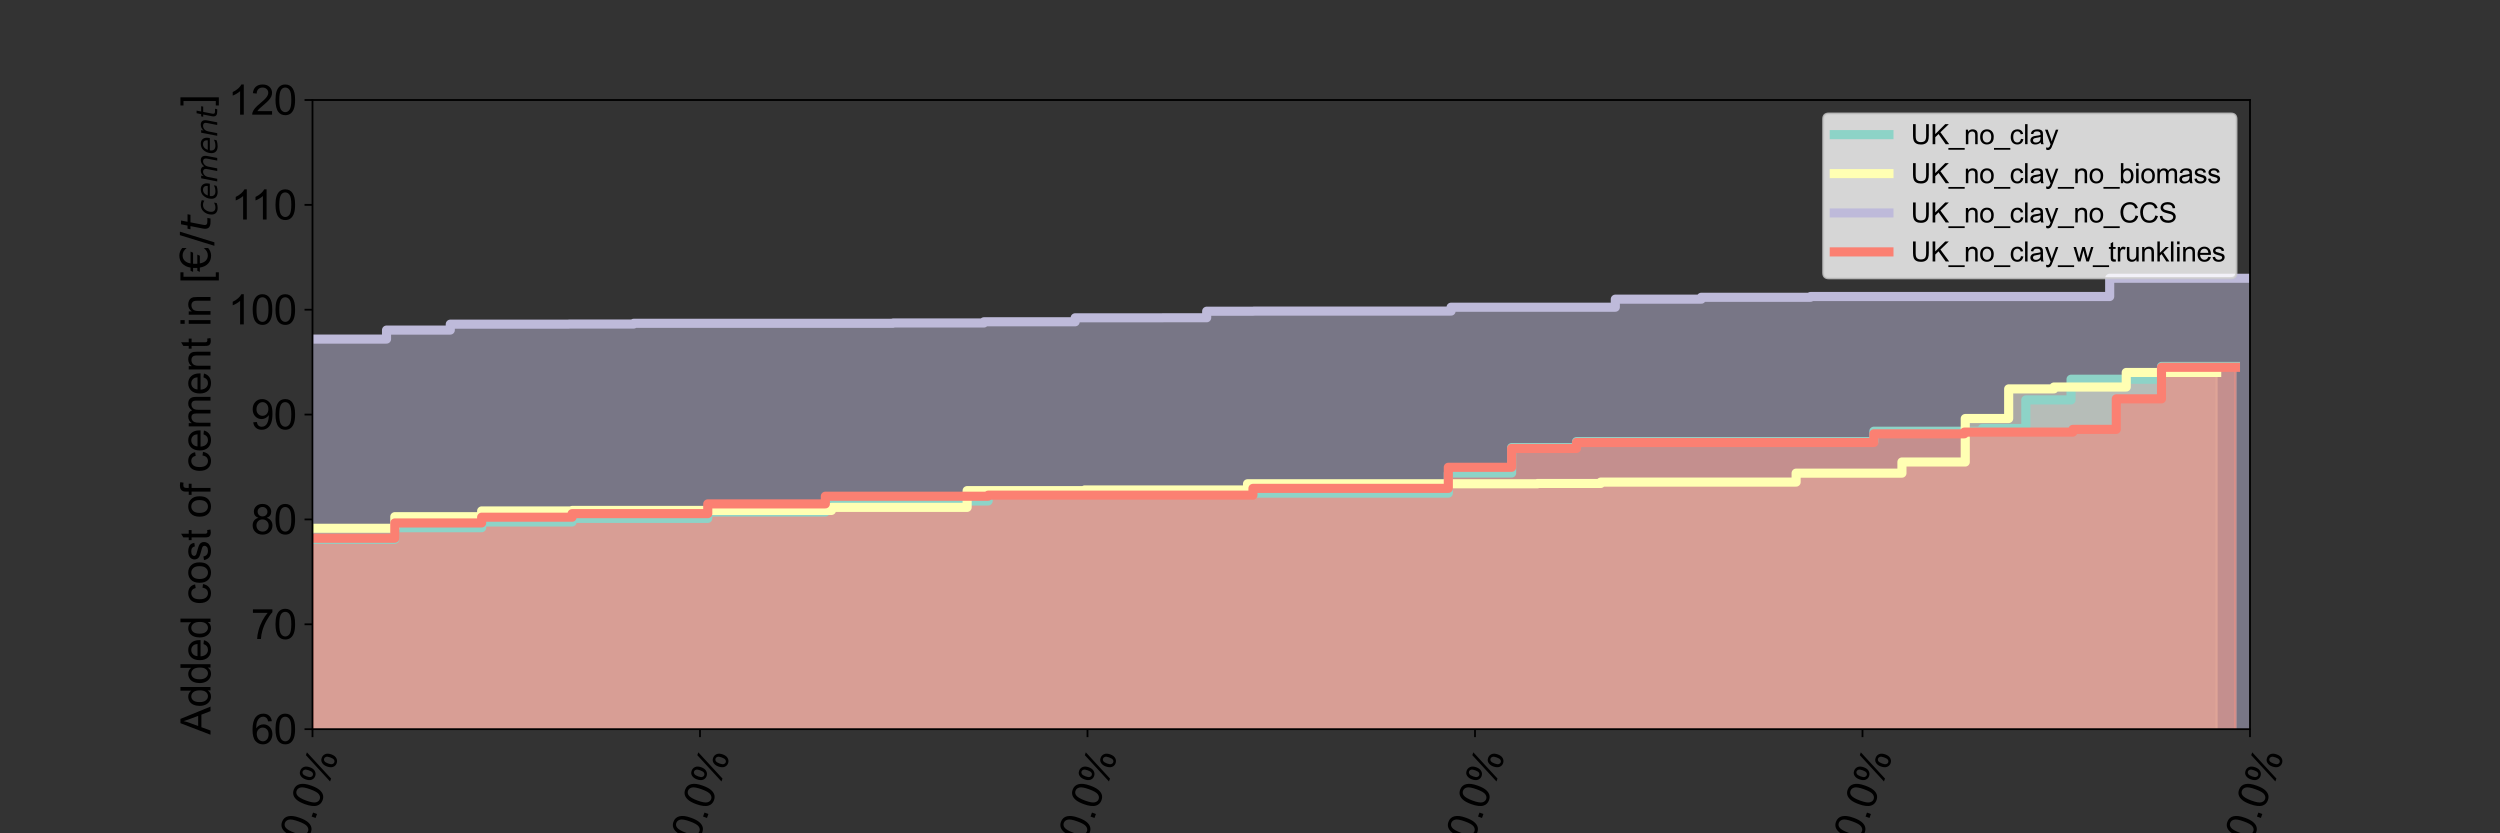 <?xml version="1.0" encoding="utf-8" standalone="no"?>
<!DOCTYPE svg PUBLIC "-//W3C//DTD SVG 1.1//EN"
  "http://www.w3.org/Graphics/SVG/1.1/DTD/svg11.dtd">
<svg xmlns:xlink="http://www.w3.org/1999/xlink" width="1097.28pt" height="365.76pt" viewBox="0 0 1097.28 365.76" xmlns="http://www.w3.org/2000/svg" version="1.1">
 <rect x="0" y="0" width="1097.28" height="365.76" fill="#333333" stroke="none"/>
 <defs>
  <style type="text/css">*{stroke-linejoin: round; stroke-linecap: butt}</style>
 </defs>
 <g id="figure_1">
  <g id="patch_1">
   <path d="M 0 365.76 
L 1097.28 365.76 
L 1097.28 0 
L 0 0 
L 0 365.76 
z
" style="fill: none"/>
  </g>
  <g id="axes_1">
   <g id="patch_2">
    <path d="M 137.16 320.04 
L 987.552 320.04 
L 987.552 43.891 
L 137.16 43.891 
L 137.16 320.04 
z
" style="fill: none"/>
   </g>
   <g id="PolyCollection_1">
    <path d="M 137.16 596.189 
L 137.16 236.701 
L 137.16 236.701 
L 173.286 236.701 
L 173.286 231.611 
L 211.397 231.611 
L 211.397 229.09 
L 251.095 229.09 
L 251.095 227.531 
L 310.643 227.531 
L 310.643 224.72 
L 362.252 224.72 
L 362.252 219.877 
L 433.71 219.877 
L 433.71 217.062 
L 549.934 217.062 
L 549.934 216.435 
L 635.683 216.435 
L 635.683 207.617 
L 663.472 207.617 
L 663.472 196.437 
L 691.946 196.437 
L 691.946 193.819 
L 822.465 193.819 
L 822.465 189.263 
L 870.104 189.263 
L 870.104 188.06 
L 889.16 188.06 
L 889.16 175.528 
L 909.009 175.528 
L 909.009 166.451 
L 948.708 166.451 
L 948.708 160.822 
L 981.169 160.822 
L 981.169 596.189 
L 981.169 596.189 
L 948.708 596.189 
L 948.708 596.189 
L 909.009 596.189 
L 909.009 596.189 
L 889.16 596.189 
L 889.16 596.189 
L 870.104 596.189 
L 870.104 596.189 
L 822.465 596.189 
L 822.465 596.189 
L 691.946 596.189 
L 691.946 596.189 
L 663.472 596.189 
L 663.472 596.189 
L 635.683 596.189 
L 635.683 596.189 
L 549.934 596.189 
L 549.934 596.189 
L 433.71 596.189 
L 433.71 596.189 
L 362.252 596.189 
L 362.252 596.189 
L 310.643 596.189 
L 310.643 596.189 
L 251.095 596.189 
L 251.095 596.189 
L 211.397 596.189 
L 211.397 596.189 
L 173.286 596.189 
L 173.286 596.189 
L 137.16 596.189 
L 137.16 596.189 
z
" clip-path="url(#p176d94749d)" style="fill: #8dd3c7; fill-opacity: 0.5; stroke: #8dd3c7; stroke-opacity: 0.5"/>
   </g>
   <g id="PolyCollection_2">
    <path d="M 137.16 596.189 
L 137.16 231.864 
L 137.16 231.864 
L 173.286 231.864 
L 173.286 226.774 
L 211.397 226.774 
L 211.397 224.253 
L 251.095 224.253 
L 251.095 224.041 
L 364.937 224.041 
L 364.937 222.694 
L 424.485 222.694 
L 424.485 215.341 
L 476.093 215.341 
L 476.093 215.04 
L 547.551 215.04 
L 547.551 212.334 
L 674.798 212.334 
L 674.798 212.198 
L 702.587 212.198 
L 702.587 211.598 
L 788.336 211.598 
L 788.336 207.673 
L 834.784 207.673 
L 834.784 202.78 
L 862.573 202.78 
L 862.573 183.693 
L 881.628 183.693 
L 881.628 170.691 
L 901.478 170.691 
L 901.478 169.871 
L 933.237 169.871 
L 933.237 163.478 
L 972.935 163.478 
L 972.935 596.189 
L 972.935 596.189 
L 933.237 596.189 
L 933.237 596.189 
L 901.478 596.189 
L 901.478 596.189 
L 881.628 596.189 
L 881.628 596.189 
L 862.573 596.189 
L 862.573 596.189 
L 834.784 596.189 
L 834.784 596.189 
L 788.336 596.189 
L 788.336 596.189 
L 702.587 596.189 
L 702.587 596.189 
L 674.798 596.189 
L 674.798 596.189 
L 547.551 596.189 
L 547.551 596.189 
L 476.093 596.189 
L 476.093 596.189 
L 424.485 596.189 
L 424.485 596.189 
L 364.937 596.189 
L 364.937 596.189 
L 251.095 596.189 
L 251.095 596.189 
L 211.397 596.189 
L 211.397 596.189 
L 173.286 596.189 
L 173.286 596.189 
L 137.16 596.189 
L 137.16 596.189 
z
" clip-path="url(#p176d94749d)" style="fill: #ffffb3; fill-opacity: 0.5; stroke: #ffffb3; stroke-opacity: 0.5"/>
   </g>
   <g id="PolyCollection_3">
    <path d="M 137.16 596.189 
L 137.16 148.825 
L 137.16 148.825 
L 169.65 148.825 
L 169.65 144.875 
L 197.633 144.875 
L 197.633 142.284 
L 249.655 142.284 
L 249.655 142.232 
L 278.116 142.232 
L 278.116 141.906 
L 391.972 141.906 
L 391.972 141.759 
L 431.87 141.759 
L 431.87 141.232 
L 471.903 141.232 
L 471.903 139.488 
L 510.36 139.488 
L 510.36 139.459 
L 529.622 139.459 
L 529.622 136.601 
L 550.271 136.601 
L 550.271 136.547 
L 636.891 136.547 
L 636.891 134.839 
L 708.979 134.839 
L 708.979 131.309 
L 746.722 131.309 
L 746.722 130.479 
L 794.649 130.479 
L 794.649 130.144 
L 925.968 130.144 
L 925.968 122.137 
L 988.389 122.137 
L 988.389 596.189 
L 988.389 596.189 
L 925.968 596.189 
L 925.968 596.189 
L 794.649 596.189 
L 794.649 596.189 
L 746.722 596.189 
L 746.722 596.189 
L 708.979 596.189 
L 708.979 596.189 
L 636.891 596.189 
L 636.891 596.189 
L 550.271 596.189 
L 550.271 596.189 
L 529.622 596.189 
L 529.622 596.189 
L 510.36 596.189 
L 510.36 596.189 
L 471.903 596.189 
L 471.903 596.189 
L 431.87 596.189 
L 431.87 596.189 
L 391.972 596.189 
L 391.972 596.189 
L 278.116 596.189 
L 278.116 596.189 
L 249.655 596.189 
L 249.655 596.189 
L 197.633 596.189 
L 197.633 596.189 
L 169.65 596.189 
L 169.65 596.189 
L 137.16 596.189 
L 137.16 596.189 
z
" clip-path="url(#p176d94749d)" style="fill: #bebada; fill-opacity: 0.5; stroke: #bebada; stroke-opacity: 0.5"/>
   </g>
   <g id="PolyCollection_4">
    <path d="M 137.16 596.189 
L 137.16 236.231 
L 137.16 236.231 
L 173.286 236.231 
L 173.286 229.53 
L 211.397 229.53 
L 211.397 227.008 
L 251.095 227.008 
L 251.095 225.45 
L 310.643 225.45 
L 310.643 221.164 
L 362.252 221.164 
L 362.252 217.795 
L 433.71 217.795 
L 433.71 217.341 
L 549.934 217.341 
L 549.934 214.354 
L 635.683 214.354 
L 635.683 205.095 
L 663.472 205.095 
L 663.472 196.836 
L 691.946 196.836 
L 691.946 194.218 
L 822.465 194.218 
L 822.465 190.406 
L 862.163 190.406 
L 862.163 189.662 
L 909.803 189.662 
L 909.803 188.459 
L 928.859 188.459 
L 928.859 175.059 
L 948.708 175.059 
L 948.708 161.221 
L 981.169 161.221 
L 981.169 596.189 
L 981.169 596.189 
L 948.708 596.189 
L 948.708 596.189 
L 928.859 596.189 
L 928.859 596.189 
L 909.803 596.189 
L 909.803 596.189 
L 862.163 596.189 
L 862.163 596.189 
L 822.465 596.189 
L 822.465 596.189 
L 691.946 596.189 
L 691.946 596.189 
L 663.472 596.189 
L 663.472 596.189 
L 635.683 596.189 
L 635.683 596.189 
L 549.934 596.189 
L 549.934 596.189 
L 433.71 596.189 
L 433.71 596.189 
L 362.252 596.189 
L 362.252 596.189 
L 310.643 596.189 
L 310.643 596.189 
L 251.095 596.189 
L 251.095 596.189 
L 211.397 596.189 
L 211.397 596.189 
L 173.286 596.189 
L 173.286 596.189 
L 137.16 596.189 
L 137.16 596.189 
z
" clip-path="url(#p176d94749d)" style="fill: #fb8072; fill-opacity: 0.5; stroke: #fb8072; stroke-opacity: 0.5"/>
   </g>
   <g id="matplotlib.axis_1">
    <g id="xtick_1">
     <g id="line2d_1">
      <defs>
       <path id="m2234ee069b" d="M 0 0 
L 0 3.5 
" style="stroke: #000000; stroke-width: 0.8"/>
      </defs>
      <g>
       <use xlink:href="#m2234ee069b" x="137.16" y="320.04" style="stroke: #000000; stroke-width: 0.8"/>
      </g>
     </g>
     <g id="text_1">
      <!-- 0.0% -->
      <g transform="translate(134.517 369.998)rotate(-70)scale(0.18 -0.18)">
       <defs>
        <path id="ArialMT-30" d="M 266 2259 
Q 266 3072 433 3567 
Q 600 4063 929 4331 
Q 1259 4600 1759 4600 
Q 2128 4600 2406 4451 
Q 2684 4303 2865 4023 
Q 3047 3744 3150 3342 
Q 3253 2941 3253 2259 
Q 3253 1453 3087 958 
Q 2922 463 2592 192 
Q 2263 -78 1759 -78 
Q 1097 -78 719 397 
Q 266 969 266 2259 
z
M 844 2259 
Q 844 1131 1108 757 
Q 1372 384 1759 384 
Q 2147 384 2411 759 
Q 2675 1134 2675 2259 
Q 2675 3391 2411 3762 
Q 2147 4134 1753 4134 
Q 1366 4134 1134 3806 
Q 844 3388 844 2259 
z
" transform="scale(0.016)"/>
        <path id="ArialMT-2e" d="M 581 0 
L 581 641 
L 1222 641 
L 1222 0 
L 581 0 
z
" transform="scale(0.016)"/>
        <path id="ArialMT-25" d="M 372 3481 
Q 372 3972 619 4315 
Q 866 4659 1334 4659 
Q 1766 4659 2048 4351 
Q 2331 4044 2331 3447 
Q 2331 2866 2045 2552 
Q 1759 2238 1341 2238 
Q 925 2238 648 2547 
Q 372 2856 372 3481 
z
M 1350 4272 
Q 1141 4272 1002 4090 
Q 863 3909 863 3425 
Q 863 2984 1003 2804 
Q 1144 2625 1350 2625 
Q 1563 2625 1702 2806 
Q 1841 2988 1841 3469 
Q 1841 3913 1700 4092 
Q 1559 4272 1350 4272 
z
M 1353 -169 
L 3859 4659 
L 4316 4659 
L 1819 -169 
L 1353 -169 
z
M 3334 1075 
Q 3334 1569 3581 1911 
Q 3828 2253 4300 2253 
Q 4731 2253 5014 1945 
Q 5297 1638 5297 1041 
Q 5297 459 5011 145 
Q 4725 -169 4303 -169 
Q 3888 -169 3611 142 
Q 3334 453 3334 1075 
z
M 4316 1866 
Q 4103 1866 3964 1684 
Q 3825 1503 3825 1019 
Q 3825 581 3965 400 
Q 4106 219 4313 219 
Q 4528 219 4667 400 
Q 4806 581 4806 1063 
Q 4806 1506 4665 1686 
Q 4525 1866 4316 1866 
z
" transform="scale(0.016)"/>
       </defs>
       <use xlink:href="#ArialMT-30"/>
       <use xlink:href="#ArialMT-2e" x="55.615"/>
       <use xlink:href="#ArialMT-30" x="83.398"/>
       <use xlink:href="#ArialMT-25" x="139.014"/>
      </g>
     </g>
    </g>
    <g id="xtick_2">
     <g id="line2d_2">
      <g>
       <use xlink:href="#m2234ee069b" x="307.238" y="320.04" style="stroke: #000000; stroke-width: 0.8"/>
      </g>
     </g>
     <g id="text_2">
      <!-- 20.0% -->
      <g transform="translate(302.883 379.404)rotate(-70)scale(0.18 -0.18)">
       <defs>
        <path id="ArialMT-32" d="M 3222 541 
L 3222 0 
L 194 0 
Q 188 203 259 391 
Q 375 700 629 1000 
Q 884 1300 1366 1694 
Q 2113 2306 2375 2664 
Q 2638 3022 2638 3341 
Q 2638 3675 2398 3904 
Q 2159 4134 1775 4134 
Q 1369 4134 1125 3890 
Q 881 3647 878 3216 
L 300 3275 
Q 359 3922 746 4261 
Q 1134 4600 1788 4600 
Q 2447 4600 2831 4234 
Q 3216 3869 3216 3328 
Q 3216 3053 3103 2787 
Q 2991 2522 2730 2228 
Q 2469 1934 1863 1422 
Q 1356 997 1212 845 
Q 1069 694 975 541 
L 3222 541 
z
" transform="scale(0.016)"/>
       </defs>
       <use xlink:href="#ArialMT-32"/>
       <use xlink:href="#ArialMT-30" x="55.615"/>
       <use xlink:href="#ArialMT-2e" x="111.23"/>
       <use xlink:href="#ArialMT-30" x="139.014"/>
       <use xlink:href="#ArialMT-25" x="194.629"/>
      </g>
     </g>
    </g>
    <g id="xtick_3">
     <g id="line2d_3">
      <g>
       <use xlink:href="#m2234ee069b" x="477.317" y="320.04" style="stroke: #000000; stroke-width: 0.8"/>
      </g>
     </g>
     <g id="text_3">
      <!-- 40.0% -->
      <g transform="translate(472.962 379.404)rotate(-70)scale(0.18 -0.18)">
       <defs>
        <path id="ArialMT-34" d="M 2069 0 
L 2069 1097 
L 81 1097 
L 81 1613 
L 2172 4581 
L 2631 4581 
L 2631 1613 
L 3250 1613 
L 3250 1097 
L 2631 1097 
L 2631 0 
L 2069 0 
z
M 2069 1613 
L 2069 3678 
L 634 1613 
L 2069 1613 
z
" transform="scale(0.016)"/>
       </defs>
       <use xlink:href="#ArialMT-34"/>
       <use xlink:href="#ArialMT-30" x="55.615"/>
       <use xlink:href="#ArialMT-2e" x="111.23"/>
       <use xlink:href="#ArialMT-30" x="139.014"/>
       <use xlink:href="#ArialMT-25" x="194.629"/>
      </g>
     </g>
    </g>
    <g id="xtick_4">
     <g id="line2d_4">
      <g>
       <use xlink:href="#m2234ee069b" x="647.395" y="320.04" style="stroke: #000000; stroke-width: 0.8"/>
      </g>
     </g>
     <g id="text_4">
      <!-- 60.0% -->
      <g transform="translate(643.04 379.404)rotate(-70)scale(0.18 -0.18)">
       <defs>
        <path id="ArialMT-36" d="M 3184 3459 
L 2625 3416 
Q 2550 3747 2413 3897 
Q 2184 4138 1850 4138 
Q 1581 4138 1378 3988 
Q 1113 3794 959 3422 
Q 806 3050 800 2363 
Q 1003 2672 1297 2822 
Q 1591 2972 1913 2972 
Q 2475 2972 2870 2558 
Q 3266 2144 3266 1488 
Q 3266 1056 3080 686 
Q 2894 316 2569 119 
Q 2244 -78 1831 -78 
Q 1128 -78 684 439 
Q 241 956 241 2144 
Q 241 3472 731 4075 
Q 1159 4600 1884 4600 
Q 2425 4600 2770 4297 
Q 3116 3994 3184 3459 
z
M 888 1484 
Q 888 1194 1011 928 
Q 1134 663 1356 523 
Q 1578 384 1822 384 
Q 2178 384 2434 671 
Q 2691 959 2691 1453 
Q 2691 1928 2437 2201 
Q 2184 2475 1800 2475 
Q 1419 2475 1153 2201 
Q 888 1928 888 1484 
z
" transform="scale(0.016)"/>
       </defs>
       <use xlink:href="#ArialMT-36"/>
       <use xlink:href="#ArialMT-30" x="55.615"/>
       <use xlink:href="#ArialMT-2e" x="111.23"/>
       <use xlink:href="#ArialMT-30" x="139.014"/>
       <use xlink:href="#ArialMT-25" x="194.629"/>
      </g>
     </g>
    </g>
    <g id="xtick_5">
     <g id="line2d_5">
      <g>
       <use xlink:href="#m2234ee069b" x="817.474" y="320.04" style="stroke: #000000; stroke-width: 0.8"/>
      </g>
     </g>
     <g id="text_5">
      <!-- 80.0% -->
      <g transform="translate(813.119 379.404)rotate(-70)scale(0.18 -0.18)">
       <defs>
        <path id="ArialMT-38" d="M 1131 2484 
Q 781 2613 612 2850 
Q 444 3088 444 3419 
Q 444 3919 803 4259 
Q 1163 4600 1759 4600 
Q 2359 4600 2725 4251 
Q 3091 3903 3091 3403 
Q 3091 3084 2923 2848 
Q 2756 2613 2416 2484 
Q 2838 2347 3058 2040 
Q 3278 1734 3278 1309 
Q 3278 722 2862 322 
Q 2447 -78 1769 -78 
Q 1091 -78 675 323 
Q 259 725 259 1325 
Q 259 1772 486 2073 
Q 713 2375 1131 2484 
z
M 1019 3438 
Q 1019 3113 1228 2906 
Q 1438 2700 1772 2700 
Q 2097 2700 2305 2904 
Q 2513 3109 2513 3406 
Q 2513 3716 2298 3927 
Q 2084 4138 1766 4138 
Q 1444 4138 1231 3931 
Q 1019 3725 1019 3438 
z
M 838 1322 
Q 838 1081 952 856 
Q 1066 631 1291 507 
Q 1516 384 1775 384 
Q 2178 384 2440 643 
Q 2703 903 2703 1303 
Q 2703 1709 2433 1975 
Q 2163 2241 1756 2241 
Q 1359 2241 1098 1978 
Q 838 1716 838 1322 
z
" transform="scale(0.016)"/>
       </defs>
       <use xlink:href="#ArialMT-38"/>
       <use xlink:href="#ArialMT-30" x="55.615"/>
       <use xlink:href="#ArialMT-2e" x="111.23"/>
       <use xlink:href="#ArialMT-30" x="139.014"/>
       <use xlink:href="#ArialMT-25" x="194.629"/>
      </g>
     </g>
    </g>
    <g id="xtick_6">
     <g id="line2d_6">
      <g>
       <use xlink:href="#m2234ee069b" x="987.552" y="320.04" style="stroke: #000000; stroke-width: 0.8"/>
      </g>
     </g>
     <g id="text_6">
      <!-- 100.0% -->
      <g transform="translate(981.485 388.81)rotate(-70)scale(0.18 -0.18)">
       <defs>
        <path id="ArialMT-31" d="M 2384 0 
L 1822 0 
L 1822 3584 
Q 1619 3391 1289 3197 
Q 959 3003 697 2906 
L 697 3450 
Q 1169 3672 1522 3987 
Q 1875 4303 2022 4600 
L 2384 4600 
L 2384 0 
z
" transform="scale(0.016)"/>
       </defs>
       <use xlink:href="#ArialMT-31"/>
       <use xlink:href="#ArialMT-30" x="55.615"/>
       <use xlink:href="#ArialMT-30" x="111.23"/>
       <use xlink:href="#ArialMT-2e" x="166.846"/>
       <use xlink:href="#ArialMT-30" x="194.629"/>
       <use xlink:href="#ArialMT-25" x="250.244"/>
      </g>
     </g>
    </g>
    <g id="text_7">
     <!-- Cummulative emission reduction  -->
     <g transform="translate(429.811 406.918)scale(0.18 -0.18)">
      <defs>
       <path id="ArialMT-43" d="M 3763 1606 
L 4369 1453 
Q 4178 706 3683 314 
Q 3188 -78 2472 -78 
Q 1731 -78 1267 223 
Q 803 525 561 1097 
Q 319 1669 319 2325 
Q 319 3041 592 3573 
Q 866 4106 1370 4382 
Q 1875 4659 2481 4659 
Q 3169 4659 3637 4309 
Q 4106 3959 4291 3325 
L 3694 3184 
Q 3534 3684 3231 3912 
Q 2928 4141 2469 4141 
Q 1941 4141 1586 3887 
Q 1231 3634 1087 3207 
Q 944 2781 944 2328 
Q 944 1744 1114 1308 
Q 1284 872 1643 656 
Q 2003 441 2422 441 
Q 2931 441 3284 734 
Q 3638 1028 3763 1606 
z
" transform="scale(0.016)"/>
       <path id="ArialMT-75" d="M 2597 0 
L 2597 488 
Q 2209 -75 1544 -75 
Q 1250 -75 995 37 
Q 741 150 617 320 
Q 494 491 444 738 
Q 409 903 409 1263 
L 409 3319 
L 972 3319 
L 972 1478 
Q 972 1038 1006 884 
Q 1059 663 1231 536 
Q 1403 409 1656 409 
Q 1909 409 2131 539 
Q 2353 669 2445 892 
Q 2538 1116 2538 1541 
L 2538 3319 
L 3100 3319 
L 3100 0 
L 2597 0 
z
" transform="scale(0.016)"/>
       <path id="ArialMT-6d" d="M 422 0 
L 422 3319 
L 925 3319 
L 925 2853 
Q 1081 3097 1340 3245 
Q 1600 3394 1931 3394 
Q 2300 3394 2536 3241 
Q 2772 3088 2869 2813 
Q 3263 3394 3894 3394 
Q 4388 3394 4653 3120 
Q 4919 2847 4919 2278 
L 4919 0 
L 4359 0 
L 4359 2091 
Q 4359 2428 4304 2576 
Q 4250 2725 4106 2815 
Q 3963 2906 3769 2906 
Q 3419 2906 3187 2673 
Q 2956 2441 2956 1928 
L 2956 0 
L 2394 0 
L 2394 2156 
Q 2394 2531 2256 2718 
Q 2119 2906 1806 2906 
Q 1569 2906 1367 2781 
Q 1166 2656 1075 2415 
Q 984 2175 984 1722 
L 984 0 
L 422 0 
z
" transform="scale(0.016)"/>
       <path id="ArialMT-6c" d="M 409 0 
L 409 4581 
L 972 4581 
L 972 0 
L 409 0 
z
" transform="scale(0.016)"/>
       <path id="ArialMT-61" d="M 2588 409 
Q 2275 144 1986 34 
Q 1697 -75 1366 -75 
Q 819 -75 525 192 
Q 231 459 231 875 
Q 231 1119 342 1320 
Q 453 1522 633 1644 
Q 813 1766 1038 1828 
Q 1203 1872 1538 1913 
Q 2219 1994 2541 2106 
Q 2544 2222 2544 2253 
Q 2544 2597 2384 2738 
Q 2169 2928 1744 2928 
Q 1347 2928 1158 2789 
Q 969 2650 878 2297 
L 328 2372 
Q 403 2725 575 2942 
Q 747 3159 1072 3276 
Q 1397 3394 1825 3394 
Q 2250 3394 2515 3294 
Q 2781 3194 2906 3042 
Q 3031 2891 3081 2659 
Q 3109 2516 3109 2141 
L 3109 1391 
Q 3109 606 3145 398 
Q 3181 191 3288 0 
L 2700 0 
Q 2613 175 2588 409 
z
M 2541 1666 
Q 2234 1541 1622 1453 
Q 1275 1403 1131 1340 
Q 988 1278 909 1158 
Q 831 1038 831 891 
Q 831 666 1001 516 
Q 1172 366 1500 366 
Q 1825 366 2078 508 
Q 2331 650 2450 897 
Q 2541 1088 2541 1459 
L 2541 1666 
z
" transform="scale(0.016)"/>
       <path id="ArialMT-74" d="M 1650 503 
L 1731 6 
Q 1494 -44 1306 -44 
Q 1000 -44 831 53 
Q 663 150 594 308 
Q 525 466 525 972 
L 525 2881 
L 113 2881 
L 113 3319 
L 525 3319 
L 525 4141 
L 1084 4478 
L 1084 3319 
L 1650 3319 
L 1650 2881 
L 1084 2881 
L 1084 941 
Q 1084 700 1114 631 
Q 1144 563 1211 522 
Q 1278 481 1403 481 
Q 1497 481 1650 503 
z
" transform="scale(0.016)"/>
       <path id="ArialMT-69" d="M 425 3934 
L 425 4581 
L 988 4581 
L 988 3934 
L 425 3934 
z
M 425 0 
L 425 3319 
L 988 3319 
L 988 0 
L 425 0 
z
" transform="scale(0.016)"/>
       <path id="ArialMT-76" d="M 1344 0 
L 81 3319 
L 675 3319 
L 1388 1331 
Q 1503 1009 1600 663 
Q 1675 925 1809 1294 
L 2547 3319 
L 3125 3319 
L 1869 0 
L 1344 0 
z
" transform="scale(0.016)"/>
       <path id="ArialMT-65" d="M 2694 1069 
L 3275 997 
Q 3138 488 2766 206 
Q 2394 -75 1816 -75 
Q 1088 -75 661 373 
Q 234 822 234 1631 
Q 234 2469 665 2931 
Q 1097 3394 1784 3394 
Q 2450 3394 2872 2941 
Q 3294 2488 3294 1666 
Q 3294 1616 3291 1516 
L 816 1516 
Q 847 969 1125 678 
Q 1403 388 1819 388 
Q 2128 388 2347 550 
Q 2566 713 2694 1069 
z
M 847 1978 
L 2700 1978 
Q 2663 2397 2488 2606 
Q 2219 2931 1791 2931 
Q 1403 2931 1139 2672 
Q 875 2413 847 1978 
z
" transform="scale(0.016)"/>
       <path id="ArialMT-20" transform="scale(0.016)"/>
       <path id="ArialMT-73" d="M 197 991 
L 753 1078 
Q 800 744 1014 566 
Q 1228 388 1613 388 
Q 2000 388 2187 545 
Q 2375 703 2375 916 
Q 2375 1106 2209 1216 
Q 2094 1291 1634 1406 
Q 1016 1563 777 1677 
Q 538 1791 414 1992 
Q 291 2194 291 2438 
Q 291 2659 392 2848 
Q 494 3038 669 3163 
Q 800 3259 1026 3326 
Q 1253 3394 1513 3394 
Q 1903 3394 2198 3281 
Q 2494 3169 2634 2976 
Q 2775 2784 2828 2463 
L 2278 2388 
Q 2241 2644 2061 2787 
Q 1881 2931 1553 2931 
Q 1166 2931 1000 2803 
Q 834 2675 834 2503 
Q 834 2394 903 2306 
Q 972 2216 1119 2156 
Q 1203 2125 1616 2013 
Q 2213 1853 2448 1751 
Q 2684 1650 2818 1456 
Q 2953 1263 2953 975 
Q 2953 694 2789 445 
Q 2625 197 2315 61 
Q 2006 -75 1616 -75 
Q 969 -75 630 194 
Q 291 463 197 991 
z
" transform="scale(0.016)"/>
       <path id="ArialMT-6f" d="M 213 1659 
Q 213 2581 725 3025 
Q 1153 3394 1769 3394 
Q 2453 3394 2887 2945 
Q 3322 2497 3322 1706 
Q 3322 1066 3130 698 
Q 2938 331 2570 128 
Q 2203 -75 1769 -75 
Q 1072 -75 642 372 
Q 213 819 213 1659 
z
M 791 1659 
Q 791 1022 1069 705 
Q 1347 388 1769 388 
Q 2188 388 2466 706 
Q 2744 1025 2744 1678 
Q 2744 2294 2464 2611 
Q 2184 2928 1769 2928 
Q 1347 2928 1069 2612 
Q 791 2297 791 1659 
z
" transform="scale(0.016)"/>
       <path id="ArialMT-6e" d="M 422 0 
L 422 3319 
L 928 3319 
L 928 2847 
Q 1294 3394 1984 3394 
Q 2284 3394 2536 3286 
Q 2788 3178 2913 3003 
Q 3038 2828 3088 2588 
Q 3119 2431 3119 2041 
L 3119 0 
L 2556 0 
L 2556 2019 
Q 2556 2363 2490 2533 
Q 2425 2703 2258 2804 
Q 2091 2906 1866 2906 
Q 1506 2906 1245 2678 
Q 984 2450 984 1813 
L 984 0 
L 422 0 
z
" transform="scale(0.016)"/>
       <path id="ArialMT-72" d="M 416 0 
L 416 3319 
L 922 3319 
L 922 2816 
Q 1116 3169 1280 3281 
Q 1444 3394 1641 3394 
Q 1925 3394 2219 3213 
L 2025 2691 
Q 1819 2813 1613 2813 
Q 1428 2813 1281 2702 
Q 1134 2591 1072 2394 
Q 978 2094 978 1738 
L 978 0 
L 416 0 
z
" transform="scale(0.016)"/>
       <path id="ArialMT-64" d="M 2575 0 
L 2575 419 
Q 2259 -75 1647 -75 
Q 1250 -75 917 144 
Q 584 363 401 755 
Q 219 1147 219 1656 
Q 219 2153 384 2558 
Q 550 2963 881 3178 
Q 1213 3394 1622 3394 
Q 1922 3394 2156 3267 
Q 2391 3141 2538 2938 
L 2538 4581 
L 3097 4581 
L 3097 0 
L 2575 0 
z
M 797 1656 
Q 797 1019 1065 703 
Q 1334 388 1700 388 
Q 2069 388 2326 689 
Q 2584 991 2584 1609 
Q 2584 2291 2321 2609 
Q 2059 2928 1675 2928 
Q 1300 2928 1048 2622 
Q 797 2316 797 1656 
z
" transform="scale(0.016)"/>
       <path id="ArialMT-63" d="M 2588 1216 
L 3141 1144 
Q 3050 572 2676 248 
Q 2303 -75 1759 -75 
Q 1078 -75 664 370 
Q 250 816 250 1647 
Q 250 2184 428 2587 
Q 606 2991 970 3192 
Q 1334 3394 1763 3394 
Q 2303 3394 2647 3120 
Q 2991 2847 3088 2344 
L 2541 2259 
Q 2463 2594 2264 2762 
Q 2066 2931 1784 2931 
Q 1359 2931 1093 2626 
Q 828 2322 828 1663 
Q 828 994 1084 691 
Q 1341 388 1753 388 
Q 2084 388 2306 591 
Q 2528 794 2588 1216 
z
" transform="scale(0.016)"/>
      </defs>
      <use xlink:href="#ArialMT-43"/>
      <use xlink:href="#ArialMT-75" x="72.217"/>
      <use xlink:href="#ArialMT-6d" x="127.832"/>
      <use xlink:href="#ArialMT-6d" x="211.133"/>
      <use xlink:href="#ArialMT-75" x="294.434"/>
      <use xlink:href="#ArialMT-6c" x="350.049"/>
      <use xlink:href="#ArialMT-61" x="372.266"/>
      <use xlink:href="#ArialMT-74" x="427.881"/>
      <use xlink:href="#ArialMT-69" x="455.664"/>
      <use xlink:href="#ArialMT-76" x="477.881"/>
      <use xlink:href="#ArialMT-65" x="527.881"/>
      <use xlink:href="#ArialMT-20" x="583.496"/>
      <use xlink:href="#ArialMT-65" x="611.279"/>
      <use xlink:href="#ArialMT-6d" x="666.895"/>
      <use xlink:href="#ArialMT-69" x="750.195"/>
      <use xlink:href="#ArialMT-73" x="772.412"/>
      <use xlink:href="#ArialMT-73" x="822.412"/>
      <use xlink:href="#ArialMT-69" x="872.412"/>
      <use xlink:href="#ArialMT-6f" x="894.629"/>
      <use xlink:href="#ArialMT-6e" x="950.244"/>
      <use xlink:href="#ArialMT-20" x="1005.859"/>
      <use xlink:href="#ArialMT-72" x="1033.643"/>
      <use xlink:href="#ArialMT-65" x="1066.943"/>
      <use xlink:href="#ArialMT-64" x="1122.559"/>
      <use xlink:href="#ArialMT-75" x="1178.174"/>
      <use xlink:href="#ArialMT-63" x="1233.789"/>
      <use xlink:href="#ArialMT-74" x="1283.789"/>
      <use xlink:href="#ArialMT-69" x="1311.572"/>
      <use xlink:href="#ArialMT-6f" x="1333.789"/>
      <use xlink:href="#ArialMT-6e" x="1389.404"/>
      <use xlink:href="#ArialMT-20" x="1445.02"/>
     </g>
    </g>
   </g>
   <g id="matplotlib.axis_2">
    <g id="ytick_1">
     <g id="line2d_7">
      <defs>
       <path id="m0592207b66" d="M 0 0 
L -3.5 0 
" style="stroke: #000000; stroke-width: 0.8"/>
      </defs>
      <g>
       <use xlink:href="#m0592207b66" x="137.16" y="320.04" style="stroke: #000000; stroke-width: 0.8"/>
      </g>
     </g>
     <g id="text_8">
      <!-- 60 -->
      <g transform="translate(110.141 326.482)scale(0.18 -0.18)">
       <use xlink:href="#ArialMT-36"/>
       <use xlink:href="#ArialMT-30" x="55.615"/>
      </g>
     </g>
    </g>
    <g id="ytick_2">
     <g id="line2d_8">
      <g>
       <use xlink:href="#m0592207b66" x="137.16" y="274.015" style="stroke: #000000; stroke-width: 0.8"/>
      </g>
     </g>
     <g id="text_9">
      <!-- 70 -->
      <g transform="translate(110.141 280.457)scale(0.18 -0.18)">
       <defs>
        <path id="ArialMT-37" d="M 303 3981 
L 303 4522 
L 3269 4522 
L 3269 4084 
Q 2831 3619 2401 2847 
Q 1972 2075 1738 1259 
Q 1569 684 1522 0 
L 944 0 
Q 953 541 1156 1306 
Q 1359 2072 1739 2783 
Q 2119 3494 2547 3981 
L 303 3981 
z
" transform="scale(0.016)"/>
       </defs>
       <use xlink:href="#ArialMT-37"/>
       <use xlink:href="#ArialMT-30" x="55.615"/>
      </g>
     </g>
    </g>
    <g id="ytick_3">
     <g id="line2d_9">
      <g>
       <use xlink:href="#m0592207b66" x="137.16" y="227.99" style="stroke: #000000; stroke-width: 0.8"/>
      </g>
     </g>
     <g id="text_10">
      <!-- 80 -->
      <g transform="translate(110.141 234.432)scale(0.18 -0.18)">
       <use xlink:href="#ArialMT-38"/>
       <use xlink:href="#ArialMT-30" x="55.615"/>
      </g>
     </g>
    </g>
    <g id="ytick_4">
     <g id="line2d_10">
      <g>
       <use xlink:href="#m0592207b66" x="137.16" y="181.966" style="stroke: #000000; stroke-width: 0.8"/>
      </g>
     </g>
     <g id="text_11">
      <!-- 90 -->
      <g transform="translate(110.141 188.408)scale(0.18 -0.18)">
       <defs>
        <path id="ArialMT-39" d="M 350 1059 
L 891 1109 
Q 959 728 1153 556 
Q 1347 384 1650 384 
Q 1909 384 2104 503 
Q 2300 622 2425 820 
Q 2550 1019 2634 1356 
Q 2719 1694 2719 2044 
Q 2719 2081 2716 2156 
Q 2547 1888 2255 1720 
Q 1963 1553 1622 1553 
Q 1053 1553 659 1965 
Q 266 2378 266 3053 
Q 266 3750 677 4175 
Q 1088 4600 1706 4600 
Q 2153 4600 2523 4359 
Q 2894 4119 3086 3673 
Q 3278 3228 3278 2384 
Q 3278 1506 3087 986 
Q 2897 466 2520 194 
Q 2144 -78 1638 -78 
Q 1100 -78 759 220 
Q 419 519 350 1059 
z
M 2653 3081 
Q 2653 3566 2395 3850 
Q 2138 4134 1775 4134 
Q 1400 4134 1122 3828 
Q 844 3522 844 3034 
Q 844 2597 1108 2323 
Q 1372 2050 1759 2050 
Q 2150 2050 2401 2323 
Q 2653 2597 2653 3081 
z
" transform="scale(0.016)"/>
       </defs>
       <use xlink:href="#ArialMT-39"/>
       <use xlink:href="#ArialMT-30" x="55.615"/>
      </g>
     </g>
    </g>
    <g id="ytick_5">
     <g id="line2d_11">
      <g>
       <use xlink:href="#m0592207b66" x="137.16" y="135.941" style="stroke: #000000; stroke-width: 0.8"/>
      </g>
     </g>
     <g id="text_12">
      <!-- 100 -->
      <g transform="translate(100.131 142.383)scale(0.18 -0.18)">
       <use xlink:href="#ArialMT-31"/>
       <use xlink:href="#ArialMT-30" x="55.615"/>
       <use xlink:href="#ArialMT-30" x="111.23"/>
      </g>
     </g>
    </g>
    <g id="ytick_6">
     <g id="line2d_12">
      <g>
       <use xlink:href="#m0592207b66" x="137.16" y="89.916" style="stroke: #000000; stroke-width: 0.8"/>
      </g>
     </g>
     <g id="text_13">
      <!-- 110 -->
      <g transform="translate(101.458 96.358)scale(0.18 -0.18)">
       <use xlink:href="#ArialMT-31"/>
       <use xlink:href="#ArialMT-31" x="48.24"/>
       <use xlink:href="#ArialMT-30" x="103.855"/>
      </g>
     </g>
    </g>
    <g id="ytick_7">
     <g id="line2d_13">
      <g>
       <use xlink:href="#m0592207b66" x="137.16" y="43.891" style="stroke: #000000; stroke-width: 0.8"/>
      </g>
     </g>
     <g id="text_14">
      <!-- 120 -->
      <g transform="translate(100.131 50.333)scale(0.18 -0.18)">
       <use xlink:href="#ArialMT-31"/>
       <use xlink:href="#ArialMT-32" x="55.615"/>
       <use xlink:href="#ArialMT-30" x="111.23"/>
      </g>
     </g>
    </g>
    <g id="text_15">
     <!-- Added cost of cement in [$€/t_{cement}$] -->
     <g transform="translate(92.531 322.456)rotate(-90)scale(0.18 -0.18)">
      <defs>
       <path id="ArialMT-41" d="M -9 0 
L 1750 4581 
L 2403 4581 
L 4278 0 
L 3588 0 
L 3053 1388 
L 1138 1388 
L 634 0 
L -9 0 
z
M 1313 1881 
L 2866 1881 
L 2388 3150 
Q 2169 3728 2063 4100 
Q 1975 3659 1816 3225 
L 1313 1881 
z
" transform="scale(0.016)"/>
       <path id="ArialMT-66" d="M 556 0 
L 556 2881 
L 59 2881 
L 59 3319 
L 556 3319 
L 556 3672 
Q 556 4006 616 4169 
Q 697 4388 901 4523 
Q 1106 4659 1475 4659 
Q 1713 4659 2000 4603 
L 1916 4113 
Q 1741 4144 1584 4144 
Q 1328 4144 1222 4034 
Q 1116 3925 1116 3625 
L 1116 3319 
L 1763 3319 
L 1763 2881 
L 1116 2881 
L 1116 0 
L 556 0 
z
" transform="scale(0.016)"/>
       <path id="ArialMT-5b" d="M 434 -1272 
L 434 4581 
L 1675 4581 
L 1675 4116 
L 997 4116 
L 997 -806 
L 1675 -806 
L 1675 -1272 
L 434 -1272 
z
" transform="scale(0.016)"/>
       <path id="DejaVuSans-20ac" d="M 3647 4306 
L 3647 3641 
Q 3363 3969 3098 4109 
Q 2834 4250 2516 4250 
Q 2025 4250 1709 3937 
Q 1394 3625 1294 3041 
L 3097 3041 
L 2925 2656 
L 1244 2656 
Q 1238 2581 1236 2509 
Q 1234 2438 1234 2328 
Q 1234 2228 1236 2156 
Q 1238 2084 1244 2009 
L 2638 2009 
L 2463 1625 
L 1294 1625 
Q 1394 1041 1709 725 
Q 2025 409 2516 409 
Q 2834 409 3098 550 
Q 3363 691 3647 1019 
L 3647 359 
Q 3369 134 3080 21 
Q 2791 -91 2491 -91 
Q 1750 -91 1267 362 
Q 784 816 659 1625 
L 0 1625 
L 172 2009 
L 606 2009 
Q 606 2081 604 2154 
Q 603 2228 603 2328 
Q 603 2438 604 2511 
Q 606 2584 606 2656 
L 0 2656 
L 172 3041 
L 659 3041 
Q 784 3844 1268 4297 
Q 1753 4750 2491 4750 
Q 2797 4750 3086 4639 
Q 3375 4528 3647 4306 
z
" transform="scale(0.016)"/>
       <path id="DejaVuSans-2f" d="M 1625 4666 
L 2156 4666 
L 531 -594 
L 0 -594 
L 1625 4666 
z
" transform="scale(0.016)"/>
       <path id="DejaVuSans-Oblique-74" d="M 2706 3500 
L 2619 3053 
L 1472 3053 
L 1100 1153 
Q 1081 1047 1072 975 
Q 1063 903 1063 863 
Q 1063 663 1183 572 
Q 1303 481 1569 481 
L 2150 481 
L 2053 0 
L 1503 0 
Q 991 0 739 200 
Q 488 400 488 806 
Q 488 878 497 964 
Q 506 1050 525 1153 
L 897 3053 
L 409 3053 
L 500 3500 
L 978 3500 
L 1172 4494 
L 1747 4494 
L 1556 3500 
L 2706 3500 
z
" transform="scale(0.016)"/>
       <path id="DejaVuSans-Oblique-63" d="M 3431 3366 
L 3316 2797 
Q 3109 2947 2876 3022 
Q 2644 3097 2394 3097 
Q 2119 3097 1870 3000 
Q 1622 2903 1453 2725 
Q 1184 2453 1037 2087 
Q 891 1722 891 1331 
Q 891 859 1127 628 
Q 1363 397 1844 397 
Q 2081 397 2348 469 
Q 2616 541 2906 684 
L 2797 116 
Q 2547 13 2283 -39 
Q 2019 -91 1741 -91 
Q 1044 -91 669 257 
Q 294 606 294 1253 
Q 294 1797 489 2255 
Q 684 2713 1069 3078 
Q 1331 3328 1684 3456 
Q 2038 3584 2456 3584 
Q 2700 3584 2940 3529 
Q 3181 3475 3431 3366 
z
" transform="scale(0.016)"/>
       <path id="DejaVuSans-Oblique-65" d="M 3078 2063 
Q 3088 2113 3092 2166 
Q 3097 2219 3097 2272 
Q 3097 2653 2873 2875 
Q 2650 3097 2266 3097 
Q 1838 3097 1509 2826 
Q 1181 2556 1013 2059 
L 3078 2063 
z
M 3578 1613 
L 903 1613 
Q 884 1494 878 1425 
Q 872 1356 872 1306 
Q 872 872 1139 634 
Q 1406 397 1894 397 
Q 2269 397 2603 481 
Q 2938 566 3225 728 
L 3116 159 
Q 2806 34 2476 -28 
Q 2147 -91 1806 -91 
Q 1078 -91 686 257 
Q 294 606 294 1247 
Q 294 1794 489 2264 
Q 684 2734 1063 3103 
Q 1306 3334 1642 3459 
Q 1978 3584 2356 3584 
Q 2950 3584 3301 3228 
Q 3653 2872 3653 2272 
Q 3653 2128 3634 1964 
Q 3616 1800 3578 1613 
z
" transform="scale(0.016)"/>
       <path id="DejaVuSans-Oblique-6d" d="M 5747 2113 
L 5338 0 
L 4763 0 
L 5166 2094 
Q 5191 2228 5203 2325 
Q 5216 2422 5216 2491 
Q 5216 2772 5059 2928 
Q 4903 3084 4622 3084 
Q 4203 3084 3875 2770 
Q 3547 2456 3450 1953 
L 3066 0 
L 2491 0 
L 2900 2094 
Q 2925 2209 2937 2307 
Q 2950 2406 2950 2484 
Q 2950 2769 2794 2926 
Q 2638 3084 2363 3084 
Q 1938 3084 1609 2770 
Q 1281 2456 1184 1953 
L 800 0 
L 225 0 
L 909 3500 
L 1484 3500 
L 1375 2956 
Q 1609 3263 1923 3423 
Q 2238 3584 2597 3584 
Q 2978 3584 3223 3384 
Q 3469 3184 3519 2828 
Q 3781 3197 4126 3390 
Q 4472 3584 4856 3584 
Q 5306 3584 5551 3325 
Q 5797 3066 5797 2591 
Q 5797 2488 5784 2364 
Q 5772 2241 5747 2113 
z
" transform="scale(0.016)"/>
       <path id="DejaVuSans-Oblique-6e" d="M 3566 2113 
L 3156 0 
L 2578 0 
L 2988 2091 
Q 3016 2238 3031 2350 
Q 3047 2463 3047 2528 
Q 3047 2791 2881 2937 
Q 2716 3084 2419 3084 
Q 1956 3084 1622 2776 
Q 1288 2469 1184 1941 
L 800 0 
L 225 0 
L 903 3500 
L 1478 3500 
L 1363 2950 
Q 1603 3253 1940 3418 
Q 2278 3584 2650 3584 
Q 3113 3584 3367 3334 
Q 3622 3084 3622 2631 
Q 3622 2519 3608 2391 
Q 3594 2263 3566 2113 
z
" transform="scale(0.016)"/>
       <path id="ArialMT-5d" d="M 1363 -1272 
L 122 -1272 
L 122 -806 
L 800 -806 
L 800 4116 
L 122 4116 
L 122 4581 
L 1363 4581 
L 1363 -1272 
z
" transform="scale(0.016)"/>
      </defs>
      <use xlink:href="#ArialMT-41" transform="translate(0 0.781)"/>
      <use xlink:href="#ArialMT-64" transform="translate(66.699 0.781)"/>
      <use xlink:href="#ArialMT-64" transform="translate(122.314 0.781)"/>
      <use xlink:href="#ArialMT-65" transform="translate(177.93 0.781)"/>
      <use xlink:href="#ArialMT-64" transform="translate(233.545 0.781)"/>
      <use xlink:href="#ArialMT-20" transform="translate(289.16 0.781)"/>
      <use xlink:href="#ArialMT-63" transform="translate(316.943 0.781)"/>
      <use xlink:href="#ArialMT-6f" transform="translate(366.943 0.781)"/>
      <use xlink:href="#ArialMT-73" transform="translate(422.559 0.781)"/>
      <use xlink:href="#ArialMT-74" transform="translate(472.559 0.781)"/>
      <use xlink:href="#ArialMT-20" transform="translate(500.342 0.781)"/>
      <use xlink:href="#ArialMT-6f" transform="translate(528.125 0.781)"/>
      <use xlink:href="#ArialMT-66" transform="translate(583.74 0.781)"/>
      <use xlink:href="#ArialMT-20" transform="translate(611.523 0.781)"/>
      <use xlink:href="#ArialMT-63" transform="translate(639.307 0.781)"/>
      <use xlink:href="#ArialMT-65" transform="translate(689.307 0.781)"/>
      <use xlink:href="#ArialMT-6d" transform="translate(744.922 0.781)"/>
      <use xlink:href="#ArialMT-65" transform="translate(828.223 0.781)"/>
      <use xlink:href="#ArialMT-6e" transform="translate(883.838 0.781)"/>
      <use xlink:href="#ArialMT-74" transform="translate(939.453 0.781)"/>
      <use xlink:href="#ArialMT-20" transform="translate(967.236 0.781)"/>
      <use xlink:href="#ArialMT-69" transform="translate(995.02 0.781)"/>
      <use xlink:href="#ArialMT-6e" transform="translate(1017.236 0.781)"/>
      <use xlink:href="#ArialMT-20" transform="translate(1072.852 0.781)"/>
      <use xlink:href="#ArialMT-5b" transform="translate(1100.635 0.781)"/>
      <use xlink:href="#DejaVuSans-20ac" transform="translate(1128.418 0.781)"/>
      <use xlink:href="#DejaVuSans-2f" transform="translate(1192.041 0.781)"/>
      <use xlink:href="#DejaVuSans-Oblique-74" transform="translate(1225.732 0.781)"/>
      <use xlink:href="#DejaVuSans-Oblique-63" transform="translate(1264.941 -15.625)scale(0.7)"/>
      <use xlink:href="#DejaVuSans-Oblique-65" transform="translate(1303.428 -15.625)scale(0.7)"/>
      <use xlink:href="#DejaVuSans-Oblique-6d" transform="translate(1346.494 -15.625)scale(0.7)"/>
      <use xlink:href="#DejaVuSans-Oblique-65" transform="translate(1414.683 -15.625)scale(0.7)"/>
      <use xlink:href="#DejaVuSans-Oblique-6e" transform="translate(1457.749 -15.625)scale(0.7)"/>
      <use xlink:href="#DejaVuSans-Oblique-74" transform="translate(1502.114 -15.625)scale(0.7)"/>
      <use xlink:href="#ArialMT-5d" transform="translate(1532.295 0.781)"/>
     </g>
    </g>
   </g>
   <g id="line2d_14">
    <path d="M 137.16 236.701 
L 137.16 236.701 
L 173.286 236.701 
L 173.286 231.611 
L 211.397 231.611 
L 211.397 229.09 
L 251.095 229.09 
L 251.095 227.531 
L 310.643 227.531 
L 310.643 224.72 
L 362.252 224.72 
L 362.252 219.877 
L 433.71 219.877 
L 433.71 217.062 
L 549.934 217.062 
L 549.934 216.435 
L 635.683 216.435 
L 635.683 207.617 
L 663.472 207.617 
L 663.472 196.437 
L 691.946 196.437 
L 691.946 193.819 
L 822.465 193.819 
L 822.465 189.263 
L 870.104 189.263 
L 870.104 188.06 
L 889.16 188.06 
L 889.16 175.528 
L 909.009 175.528 
L 909.009 166.451 
L 948.708 166.451 
L 948.708 160.822 
L 981.169 160.822 
" clip-path="url(#p176d94749d)" style="fill: none; stroke: #8dd3c7; stroke-width: 4; stroke-linecap: square"/>
   </g>
   <g id="line2d_15">
    <path d="M 137.16 231.864 
L 137.16 231.864 
L 173.286 231.864 
L 173.286 226.774 
L 211.397 226.774 
L 211.397 224.253 
L 251.095 224.253 
L 251.095 224.041 
L 364.937 224.041 
L 364.937 222.694 
L 424.485 222.694 
L 424.485 215.341 
L 476.093 215.341 
L 476.093 215.04 
L 547.551 215.04 
L 547.551 212.334 
L 674.798 212.334 
L 674.798 212.198 
L 702.587 212.198 
L 702.587 211.598 
L 788.336 211.598 
L 788.336 207.673 
L 834.784 207.673 
L 834.784 202.78 
L 862.573 202.78 
L 862.573 183.693 
L 881.628 183.693 
L 881.628 170.691 
L 901.478 170.691 
L 901.478 169.871 
L 933.237 169.871 
L 933.237 163.478 
L 972.935 163.478 
" clip-path="url(#p176d94749d)" style="fill: none; stroke: #ffffb3; stroke-width: 4; stroke-linecap: square"/>
   </g>
   <g id="line2d_16">
    <path d="M 137.16 148.825 
L 137.16 148.825 
L 169.65 148.825 
L 169.65 144.875 
L 197.633 144.875 
L 197.633 142.284 
L 249.655 142.284 
L 249.655 142.232 
L 278.116 142.232 
L 278.116 141.906 
L 391.972 141.906 
L 391.972 141.759 
L 431.87 141.759 
L 431.87 141.232 
L 471.903 141.232 
L 471.903 139.488 
L 510.36 139.488 
L 510.36 139.459 
L 529.622 139.459 
L 529.622 136.601 
L 550.271 136.601 
L 550.271 136.547 
L 636.891 136.547 
L 636.891 134.839 
L 708.979 134.839 
L 708.979 131.309 
L 746.722 131.309 
L 746.722 130.479 
L 794.649 130.479 
L 794.649 130.144 
L 925.968 130.144 
L 925.968 122.137 
L 988.389 122.137 
" clip-path="url(#p176d94749d)" style="fill: none; stroke: #bebada; stroke-width: 4; stroke-linecap: square"/>
   </g>
   <g id="line2d_17">
    <path d="M 137.16 236.231 
L 137.16 236.231 
L 173.286 236.231 
L 173.286 229.53 
L 211.397 229.53 
L 211.397 227.008 
L 251.095 227.008 
L 251.095 225.45 
L 310.643 225.45 
L 310.643 221.164 
L 362.252 221.164 
L 362.252 217.795 
L 433.71 217.795 
L 433.71 217.341 
L 549.934 217.341 
L 549.934 214.354 
L 635.683 214.354 
L 635.683 205.095 
L 663.472 205.095 
L 663.472 196.836 
L 691.946 196.836 
L 691.946 194.218 
L 822.465 194.218 
L 822.465 190.406 
L 862.163 190.406 
L 862.163 189.662 
L 909.803 189.662 
L 909.803 188.459 
L 928.859 188.459 
L 928.859 175.059 
L 948.708 175.059 
L 948.708 161.221 
L 981.169 161.221 
" clip-path="url(#p176d94749d)" style="fill: none; stroke: #fb8072; stroke-width: 4; stroke-linecap: square"/>
   </g>
   <g id="patch_3">
    <path d="M 137.16 320.04 
L 137.16 43.891 
" style="fill: none; stroke: #000000; stroke-width: 0.8; stroke-linejoin: miter; stroke-linecap: square"/>
   </g>
   <g id="patch_4">
    <path d="M 987.552 320.04 
L 987.552 43.891 
" style="fill: none; stroke: #000000; stroke-width: 0.8; stroke-linejoin: miter; stroke-linecap: square"/>
   </g>
   <g id="patch_5">
    <path d="M 137.16 320.04 
L 987.552 320.04 
" style="fill: none; stroke: #000000; stroke-width: 0.8; stroke-linejoin: miter; stroke-linecap: square"/>
   </g>
   <g id="patch_6">
    <path d="M 137.16 43.891 
L 987.552 43.891 
" style="fill: none; stroke: #000000; stroke-width: 0.8; stroke-linejoin: miter; stroke-linecap: square"/>
   </g>
   <g id="legend_1">
    <g id="patch_7">
     <path d="M 802.683 122.097 
L 979.152 122.097 
Q 981.552 122.097 981.552 119.697 
L 981.552 52.291 
Q 981.552 49.891 979.152 49.891 
L 802.683 49.891 
Q 800.283 49.891 800.283 52.291 
L 800.283 119.697 
Q 800.283 122.097 802.683 122.097 
z
" style="fill: #ffffff; opacity: 0.8; stroke: #cccccc; stroke-linejoin: miter"/>
    </g>
    <g id="line2d_18">
     <path d="M 805.083 59.081 
L 805.083 59.081 
L 817.083 59.081 
L 817.083 59.081 
L 829.083 59.081 
" style="fill: none; stroke: #8dd3c7; stroke-width: 4; stroke-linecap: square"/>
    </g>
    <g id="text_16">
     <!-- UK_no_clay -->
     <g transform="translate(838.683 63.281)scale(0.12 -0.12)">
      <defs>
       <path id="ArialMT-55" d="M 3500 4581 
L 4106 4581 
L 4106 1934 
Q 4106 1244 3950 837 
Q 3794 431 3386 176 
Q 2978 -78 2316 -78 
Q 1672 -78 1262 144 
Q 853 366 678 786 
Q 503 1206 503 1934 
L 503 4581 
L 1109 4581 
L 1109 1938 
Q 1109 1341 1220 1058 
Q 1331 775 1601 622 
Q 1872 469 2263 469 
Q 2931 469 3215 772 
Q 3500 1075 3500 1938 
L 3500 4581 
z
" transform="scale(0.016)"/>
       <path id="ArialMT-4b" d="M 469 0 
L 469 4581 
L 1075 4581 
L 1075 2309 
L 3350 4581 
L 4172 4581 
L 2250 2725 
L 4256 0 
L 3456 0 
L 1825 2319 
L 1075 1588 
L 1075 0 
L 469 0 
z
" transform="scale(0.016)"/>
       <path id="ArialMT-5f" d="M -97 -1272 
L -97 -866 
L 3631 -866 
L 3631 -1272 
L -97 -1272 
z
" transform="scale(0.016)"/>
       <path id="ArialMT-79" d="M 397 -1278 
L 334 -750 
Q 519 -800 656 -800 
Q 844 -800 956 -737 
Q 1069 -675 1141 -563 
Q 1194 -478 1313 -144 
Q 1328 -97 1363 -6 
L 103 3319 
L 709 3319 
L 1400 1397 
Q 1534 1031 1641 628 
Q 1738 1016 1872 1384 
L 2581 3319 
L 3144 3319 
L 1881 -56 
Q 1678 -603 1566 -809 
Q 1416 -1088 1222 -1217 
Q 1028 -1347 759 -1347 
Q 597 -1347 397 -1278 
z
" transform="scale(0.016)"/>
      </defs>
      <use xlink:href="#ArialMT-55"/>
      <use xlink:href="#ArialMT-4b" x="72.217"/>
      <use xlink:href="#ArialMT-5f" x="138.916"/>
      <use xlink:href="#ArialMT-6e" x="194.531"/>
      <use xlink:href="#ArialMT-6f" x="250.146"/>
      <use xlink:href="#ArialMT-5f" x="305.762"/>
      <use xlink:href="#ArialMT-63" x="361.377"/>
      <use xlink:href="#ArialMT-6c" x="411.377"/>
      <use xlink:href="#ArialMT-61" x="433.594"/>
      <use xlink:href="#ArialMT-79" x="489.209"/>
     </g>
    </g>
    <g id="line2d_19">
     <path d="M 805.083 76.196 
L 805.083 76.196 
L 817.083 76.196 
L 817.083 76.196 
L 829.083 76.196 
" style="fill: none; stroke: #ffffb3; stroke-width: 4; stroke-linecap: square"/>
    </g>
    <g id="text_17">
     <!-- UK_no_clay_no_biomass -->
     <g transform="translate(838.683 80.396)scale(0.12 -0.12)">
      <defs>
       <path id="ArialMT-62" d="M 941 0 
L 419 0 
L 419 4581 
L 981 4581 
L 981 2947 
Q 1338 3394 1891 3394 
Q 2197 3394 2470 3270 
Q 2744 3147 2920 2923 
Q 3097 2700 3197 2384 
Q 3297 2069 3297 1709 
Q 3297 856 2875 390 
Q 2453 -75 1863 -75 
Q 1275 -75 941 416 
L 941 0 
z
M 934 1684 
Q 934 1088 1097 822 
Q 1363 388 1816 388 
Q 2184 388 2453 708 
Q 2722 1028 2722 1663 
Q 2722 2313 2464 2622 
Q 2206 2931 1841 2931 
Q 1472 2931 1203 2611 
Q 934 2291 934 1684 
z
" transform="scale(0.016)"/>
      </defs>
      <use xlink:href="#ArialMT-55"/>
      <use xlink:href="#ArialMT-4b" x="72.217"/>
      <use xlink:href="#ArialMT-5f" x="138.916"/>
      <use xlink:href="#ArialMT-6e" x="194.531"/>
      <use xlink:href="#ArialMT-6f" x="250.146"/>
      <use xlink:href="#ArialMT-5f" x="305.762"/>
      <use xlink:href="#ArialMT-63" x="361.377"/>
      <use xlink:href="#ArialMT-6c" x="411.377"/>
      <use xlink:href="#ArialMT-61" x="433.594"/>
      <use xlink:href="#ArialMT-79" x="489.209"/>
      <use xlink:href="#ArialMT-5f" x="539.209"/>
      <use xlink:href="#ArialMT-6e" x="594.824"/>
      <use xlink:href="#ArialMT-6f" x="650.439"/>
      <use xlink:href="#ArialMT-5f" x="706.055"/>
      <use xlink:href="#ArialMT-62" x="761.67"/>
      <use xlink:href="#ArialMT-69" x="817.285"/>
      <use xlink:href="#ArialMT-6f" x="839.502"/>
      <use xlink:href="#ArialMT-6d" x="895.117"/>
      <use xlink:href="#ArialMT-61" x="978.418"/>
      <use xlink:href="#ArialMT-73" x="1034.033"/>
      <use xlink:href="#ArialMT-73" x="1084.033"/>
     </g>
    </g>
    <g id="line2d_20">
     <path d="M 805.083 93.457 
L 805.083 93.457 
L 817.083 93.457 
L 817.083 93.457 
L 829.083 93.457 
" style="fill: none; stroke: #bebada; stroke-width: 4; stroke-linecap: square"/>
    </g>
    <g id="text_18">
     <!-- UK_no_clay_no_CCS -->
     <g transform="translate(838.683 97.657)scale(0.12 -0.12)">
      <defs>
       <path id="ArialMT-53" d="M 288 1472 
L 859 1522 
Q 900 1178 1048 958 
Q 1197 738 1509 602 
Q 1822 466 2213 466 
Q 2559 466 2825 569 
Q 3091 672 3220 851 
Q 3350 1031 3350 1244 
Q 3350 1459 3225 1620 
Q 3100 1781 2813 1891 
Q 2628 1963 1997 2114 
Q 1366 2266 1113 2400 
Q 784 2572 623 2826 
Q 463 3081 463 3397 
Q 463 3744 659 4045 
Q 856 4347 1234 4503 
Q 1613 4659 2075 4659 
Q 2584 4659 2973 4495 
Q 3363 4331 3572 4012 
Q 3781 3694 3797 3291 
L 3216 3247 
Q 3169 3681 2898 3903 
Q 2628 4125 2100 4125 
Q 1550 4125 1298 3923 
Q 1047 3722 1047 3438 
Q 1047 3191 1225 3031 
Q 1400 2872 2139 2705 
Q 2878 2538 3153 2413 
Q 3553 2228 3743 1945 
Q 3934 1663 3934 1294 
Q 3934 928 3725 604 
Q 3516 281 3123 101 
Q 2731 -78 2241 -78 
Q 1619 -78 1198 103 
Q 778 284 539 648 
Q 300 1013 288 1472 
z
" transform="scale(0.016)"/>
      </defs>
      <use xlink:href="#ArialMT-55"/>
      <use xlink:href="#ArialMT-4b" x="72.217"/>
      <use xlink:href="#ArialMT-5f" x="138.916"/>
      <use xlink:href="#ArialMT-6e" x="194.531"/>
      <use xlink:href="#ArialMT-6f" x="250.146"/>
      <use xlink:href="#ArialMT-5f" x="305.762"/>
      <use xlink:href="#ArialMT-63" x="361.377"/>
      <use xlink:href="#ArialMT-6c" x="411.377"/>
      <use xlink:href="#ArialMT-61" x="433.594"/>
      <use xlink:href="#ArialMT-79" x="489.209"/>
      <use xlink:href="#ArialMT-5f" x="539.209"/>
      <use xlink:href="#ArialMT-6e" x="594.824"/>
      <use xlink:href="#ArialMT-6f" x="650.439"/>
      <use xlink:href="#ArialMT-5f" x="706.055"/>
      <use xlink:href="#ArialMT-43" x="761.67"/>
      <use xlink:href="#ArialMT-43" x="833.887"/>
      <use xlink:href="#ArialMT-53" x="906.104"/>
     </g>
    </g>
    <g id="line2d_21">
     <path d="M 805.083 110.572 
L 805.083 110.572 
L 817.083 110.572 
L 817.083 110.572 
L 829.083 110.572 
" style="fill: none; stroke: #fb8072; stroke-width: 4; stroke-linecap: square"/>
    </g>
    <g id="text_19">
     <!-- UK_no_clay_w_trunklines -->
     <g transform="translate(838.683 114.772)scale(0.12 -0.12)">
      <defs>
       <path id="ArialMT-77" d="M 1034 0 
L 19 3319 
L 600 3319 
L 1128 1403 
L 1325 691 
Q 1338 744 1497 1375 
L 2025 3319 
L 2603 3319 
L 3100 1394 
L 3266 759 
L 3456 1400 
L 4025 3319 
L 4572 3319 
L 3534 0 
L 2950 0 
L 2422 1988 
L 2294 2553 
L 1622 0 
L 1034 0 
z
" transform="scale(0.016)"/>
       <path id="ArialMT-6b" d="M 425 0 
L 425 4581 
L 988 4581 
L 988 1969 
L 2319 3319 
L 3047 3319 
L 1778 2088 
L 3175 0 
L 2481 0 
L 1384 1697 
L 988 1316 
L 988 0 
L 425 0 
z
" transform="scale(0.016)"/>
      </defs>
      <use xlink:href="#ArialMT-55"/>
      <use xlink:href="#ArialMT-4b" x="72.217"/>
      <use xlink:href="#ArialMT-5f" x="138.916"/>
      <use xlink:href="#ArialMT-6e" x="194.531"/>
      <use xlink:href="#ArialMT-6f" x="250.146"/>
      <use xlink:href="#ArialMT-5f" x="305.762"/>
      <use xlink:href="#ArialMT-63" x="361.377"/>
      <use xlink:href="#ArialMT-6c" x="411.377"/>
      <use xlink:href="#ArialMT-61" x="433.594"/>
      <use xlink:href="#ArialMT-79" x="489.209"/>
      <use xlink:href="#ArialMT-5f" x="539.209"/>
      <use xlink:href="#ArialMT-77" x="594.824"/>
      <use xlink:href="#ArialMT-5f" x="667.041"/>
      <use xlink:href="#ArialMT-74" x="722.656"/>
      <use xlink:href="#ArialMT-72" x="750.439"/>
      <use xlink:href="#ArialMT-75" x="783.74"/>
      <use xlink:href="#ArialMT-6e" x="839.355"/>
      <use xlink:href="#ArialMT-6b" x="894.971"/>
      <use xlink:href="#ArialMT-6c" x="944.971"/>
      <use xlink:href="#ArialMT-69" x="967.188"/>
      <use xlink:href="#ArialMT-6e" x="989.404"/>
      <use xlink:href="#ArialMT-65" x="1045.02"/>
      <use xlink:href="#ArialMT-73" x="1100.635"/>
     </g>
    </g>
   </g>
  </g>
 </g>
 <defs>
  <clipPath id="p176d94749d">
   <rect x="137.16" y="43.891" width="850.392" height="276.149"/>
  </clipPath>
 </defs>
</svg>
